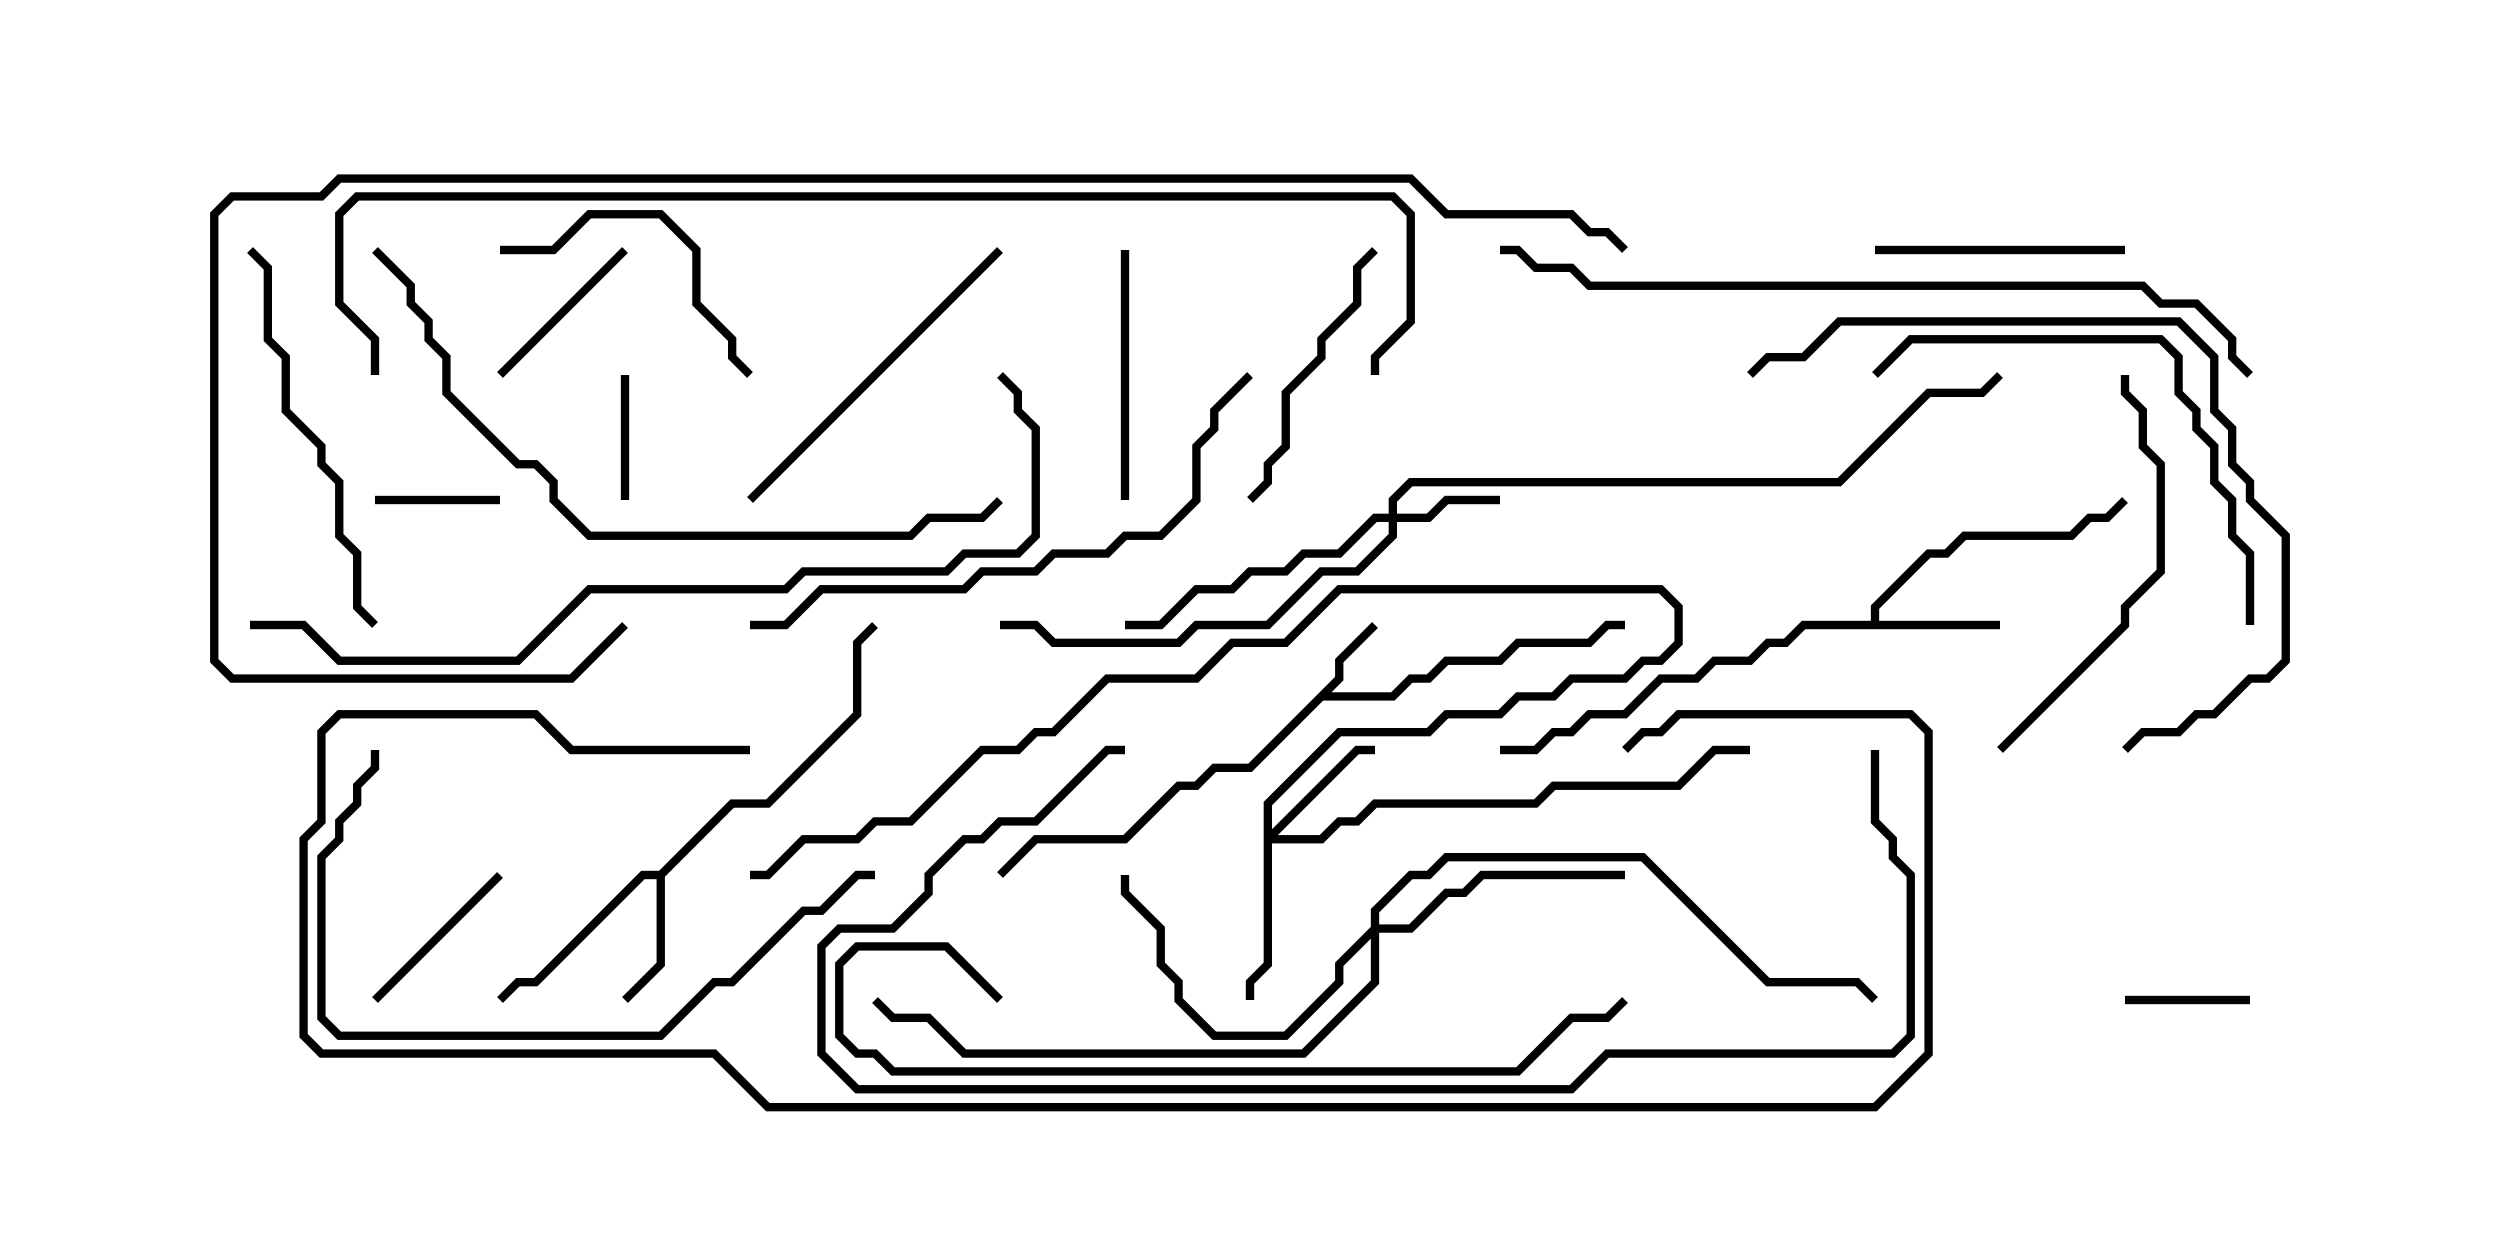 <svg version="1.1" width="30" height="15" xmlns="http://www.w3.org/2000/svg"><path d="M16.021,8.122L16.021,7.908L16.465,7.465L16.535,7.535L16.121,7.949L16.121,8.164L15.978,8.307L16.694,8.307L16.908,8.093L17.122,8.093L17.336,7.879L17.979,7.879L18.194,7.664L19.051,7.664L19.265,7.45L19.5,7.45L19.5,7.55L19.306,7.55L19.092,7.764L18.235,7.764L18.021,7.979L17.378,7.979L17.164,8.193L16.949,8.193L16.735,8.407L15.878,8.407L15.021,9.264L14.592,9.264L14.378,9.479L14.164,9.479L13.521,10.121L12.449,10.121L12.035,10.535L11.965,10.465L12.408,10.021L13.479,10.021L14.122,9.379L14.336,9.379L14.551,9.164L14.979,9.164z" stroke="none"/><path d="M22.45,7.45L22.45,7.265L23.122,6.593L23.336,6.593L23.551,6.379L24.836,6.379L25.051,6.164L25.265,6.164L25.465,5.965L25.535,6.035L25.306,6.264L25.092,6.264L24.878,6.479L23.592,6.479L23.378,6.693L23.164,6.693L22.55,7.306L22.55,7.45L24,7.45L24,7.55L21.664,7.55L21.449,7.764L21.235,7.764L21.021,7.979L20.592,7.979L20.378,8.193L19.949,8.193L19.521,8.621L19.092,8.621L18.878,8.836L18.664,8.836L18.449,9.05L18,9.05L18,8.95L18.408,8.95L18.622,8.736L18.836,8.736L19.051,8.521L19.479,8.521L19.908,8.093L20.336,8.093L20.551,7.879L20.979,7.879L21.194,7.664L21.408,7.664L21.622,7.45z" stroke="none"/><path d="M7.908,10.45L8.765,9.593L9.194,9.593L10.236,8.551L10.236,7.694L10.465,7.465L10.535,7.535L10.336,7.735L10.336,8.592L9.235,9.693L8.806,9.693L7.979,10.521L7.979,11.592L7.535,12.035L7.465,11.965L7.879,11.551L7.879,10.55L7.735,10.55L6.449,11.836L6.235,11.836L6.035,12.035L5.965,11.965L6.194,11.736L6.408,11.736L7.694,10.45z" stroke="none"/><path d="M16.664,6.164L16.664,5.979L16.908,5.736L22.051,5.736L23.122,4.664L23.765,4.664L23.965,4.465L24.035,4.535L23.806,4.764L23.164,4.764L22.092,5.836L16.949,5.836L16.764,6.021L16.764,6.164L17.122,6.164L17.336,5.95L18,5.95L18,6.05L17.378,6.05L17.164,6.264L16.764,6.264L16.764,6.449L16.306,6.907L15.878,6.907L15.235,7.55L14.378,7.55L14.164,7.764L12.622,7.764L12.408,7.55L12,7.55L12,7.45L12.449,7.45L12.664,7.664L14.122,7.664L14.336,7.45L15.194,7.45L15.836,6.807L16.265,6.807L16.664,6.408L16.664,6.264L16.521,6.264L16.092,6.693L15.664,6.693L15.449,6.907L15.021,6.907L14.806,7.121L14.378,7.121L13.949,7.55L13.5,7.55L13.5,7.45L13.908,7.45L14.336,7.021L14.765,7.021L14.979,6.807L15.408,6.807L15.622,6.593L16.051,6.593L16.479,6.164z" stroke="none"/><path d="M15.164,9.622L16.051,8.736L17.122,8.736L17.336,8.521L17.979,8.521L18.194,8.307L18.622,8.307L18.836,8.093L19.479,8.093L19.694,7.879L19.908,7.879L20.093,7.694L20.093,7.306L19.908,7.121L16.092,7.121L15.449,7.764L14.806,7.764L14.378,8.193L13.306,8.193L12.664,8.836L12.449,8.836L12.235,9.05L11.806,9.05L10.949,9.907L10.521,9.907L10.306,10.121L9.664,10.121L9.235,10.55L9,10.55L9,10.45L9.194,10.45L9.622,10.021L10.265,10.021L10.479,9.807L10.908,9.807L11.765,8.95L12.194,8.95L12.408,8.736L12.622,8.736L13.265,8.093L14.336,8.093L14.765,7.664L15.408,7.664L16.051,7.021L19.949,7.021L20.193,7.265L20.193,7.735L19.949,7.979L19.735,7.979L19.521,8.193L18.878,8.193L18.664,8.407L18.235,8.407L18.021,8.621L17.378,8.621L17.164,8.836L16.092,8.836L15.264,9.664L15.264,9.951L16.265,8.95L16.5,8.95L16.5,9.05L16.306,9.05L15.335,10.021L15.836,10.021L16.051,9.807L16.265,9.807L16.479,9.593L18.408,9.593L18.622,9.379L20.122,9.379L20.551,8.95L21,8.95L21,9.05L20.592,9.05L20.164,9.479L18.664,9.479L18.449,9.693L16.521,9.693L16.306,9.907L16.092,9.907L15.878,10.121L15.264,10.121L15.264,11.592L15.05,11.806L15.05,12L14.95,12L14.95,11.765L15.164,11.551z" stroke="none"/><path d="M16.45,11.122L16.45,10.908L16.908,10.45L17.122,10.45L17.336,10.236L19.735,10.236L21.235,11.736L22.306,11.736L22.535,11.965L22.465,12.035L22.265,11.836L21.194,11.836L19.694,10.336L17.378,10.336L17.164,10.55L16.949,10.55L16.55,10.949L16.55,11.093L16.908,11.093L17.336,10.664L17.551,10.664L17.765,10.45L19.5,10.45L19.5,10.55L17.806,10.55L17.592,10.764L17.378,10.764L16.949,11.193L16.55,11.193L16.55,11.806L15.664,12.693L11.551,12.693L11.122,12.264L10.694,12.264L10.465,12.035L10.535,11.965L10.735,12.164L11.164,12.164L11.592,12.593L15.622,12.593L16.45,11.765L16.45,11.264L16.121,11.592L16.121,11.806L15.449,12.479L14.551,12.479L14.093,12.021L14.093,11.806L13.879,11.592L13.879,11.164L13.45,10.735L13.45,10.5L13.55,10.5L13.55,10.694L13.979,11.122L13.979,11.551L14.193,11.765L14.193,11.979L14.592,12.379L15.408,12.379L16.021,11.765L16.021,11.551z" stroke="none"/><path d="M7.55,6L7.45,6L7.45,4.5L7.55,4.5z" stroke="none"/><path d="M27,11.95L27,12.05L25.5,12.05L25.5,11.95z" stroke="none"/><path d="M4.5,6.05L4.5,5.95L6,5.95L6,6.05z" stroke="none"/><path d="M6.035,4.535L5.965,4.465L7.465,2.965L7.535,3.035z" stroke="none"/><path d="M4.535,12.035L4.465,11.965L5.965,10.465L6.035,10.535z" stroke="none"/><path d="M13.45,3L13.55,3L13.55,6L13.45,6z" stroke="none"/><path d="M22.5,3.05L22.5,2.95L25.5,2.95L25.5,3.05z" stroke="none"/><path d="M16.465,2.965L16.535,3.035L16.336,3.235L16.336,3.664L15.907,4.092L15.907,4.306L15.479,4.735L15.479,5.378L15.264,5.592L15.264,5.806L15.035,6.035L14.965,5.965L15.164,5.765L15.164,5.551L15.379,5.336L15.379,4.694L15.807,4.265L15.807,4.051L16.236,3.622L16.236,3.194z" stroke="none"/><path d="M6,3.05L6,2.95L6.622,2.95L7.051,2.521L7.949,2.521L8.407,2.979L8.407,3.622L8.836,4.051L8.836,4.265L9.035,4.465L8.965,4.535L8.736,4.306L8.736,4.092L8.307,3.664L8.307,3.021L7.908,2.621L7.092,2.621L6.664,3.05z" stroke="none"/><path d="M11.965,2.965L12.035,3.035L9.035,6.035L8.965,5.965z" stroke="none"/><path d="M2.965,3.035L3.035,2.965L3.264,3.194L3.264,4.051L3.479,4.265L3.479,4.908L3.907,5.336L3.907,5.551L4.121,5.765L4.121,6.408L4.336,6.622L4.336,7.265L4.535,7.465L4.465,7.535L4.236,7.306L4.236,6.664L4.021,6.449L4.021,5.806L3.807,5.592L3.807,5.378L3.379,4.949L3.379,4.306L3.164,4.092L3.164,3.235z" stroke="none"/><path d="M24.035,9.035L23.965,8.965L25.45,7.479L25.45,7.265L25.879,6.836L25.879,5.592L25.664,5.378L25.664,4.949L25.45,4.735L25.45,4.5L25.55,4.5L25.55,4.694L25.764,4.908L25.764,5.336L25.979,5.551L25.979,6.878L25.55,7.306L25.55,7.521z" stroke="none"/><path d="M27.05,7.5L26.95,7.5L26.95,6.664L26.736,6.449L26.736,6.021L26.521,5.806L26.521,5.378L26.307,5.164L26.307,4.949L26.093,4.735L26.093,4.306L25.908,4.121L22.949,4.121L22.535,4.535L22.465,4.465L22.908,4.021L25.949,4.021L26.193,4.265L26.193,4.694L26.407,4.908L26.407,5.122L26.621,5.336L26.621,5.765L26.836,5.979L26.836,6.408L27.05,6.622z" stroke="none"/><path d="M10.5,10.45L10.5,10.55L10.306,10.55L9.878,10.979L9.664,10.979L8.806,11.836L8.592,11.836L7.949,12.479L4.051,12.479L3.807,12.235L3.807,10.265L4.021,10.051L4.021,9.836L4.236,9.622L4.236,9.408L4.45,9.194L4.45,9L4.55,9L4.55,9.235L4.336,9.449L4.336,9.664L4.121,9.878L4.121,10.092L3.907,10.306L3.907,12.194L4.092,12.379L7.908,12.379L8.551,11.736L8.765,11.736L9.622,10.879L9.836,10.879L10.265,10.45z" stroke="none"/><path d="M25.535,9.035L25.465,8.965L25.694,8.736L26.122,8.736L26.336,8.521L26.551,8.521L26.979,8.093L27.194,8.093L27.379,7.908L27.379,6.449L26.95,6.021L26.95,5.806L26.736,5.592L26.736,5.164L26.521,4.949L26.521,4.306L26.122,3.907L22.092,3.907L21.664,4.336L21.235,4.336L21.035,4.535L20.965,4.465L21.194,4.236L21.622,4.236L22.051,3.807L26.164,3.807L26.621,4.265L26.621,4.908L26.836,5.122L26.836,5.551L27.05,5.765L27.05,5.979L27.479,6.408L27.479,7.949L27.235,8.193L27.021,8.193L26.592,8.621L26.378,8.621L26.164,8.836L25.735,8.836z" stroke="none"/><path d="M9,7.55L9,7.45L9.408,7.45L9.836,7.021L11.551,7.021L11.765,6.807L12.408,6.807L12.622,6.593L13.265,6.593L13.479,6.379L13.908,6.379L14.307,5.979L14.307,5.336L14.521,5.122L14.521,4.908L14.965,4.465L15.035,4.535L14.621,4.949L14.621,5.164L14.407,5.378L14.407,6.021L13.949,6.479L13.521,6.479L13.306,6.693L12.664,6.693L12.449,6.907L11.806,6.907L11.592,7.121L9.878,7.121L9.449,7.55z" stroke="none"/><path d="M12.035,11.965L11.965,12.035L11.336,11.407L10.306,11.407L10.121,11.592L10.121,12.408L10.306,12.593L10.521,12.593L10.735,12.807L18.194,12.807L18.836,12.164L19.265,12.164L19.465,11.965L19.535,12.035L19.306,12.264L18.878,12.264L18.235,12.907L10.694,12.907L10.479,12.693L10.265,12.693L10.021,12.449L10.021,11.551L10.265,11.307L11.378,11.307z" stroke="none"/><path d="M4.465,3.035L4.535,2.965L4.979,3.408L4.979,3.622L5.193,3.836L5.193,4.051L5.407,4.265L5.407,4.694L6.235,5.521L6.449,5.521L6.693,5.765L6.693,5.979L7.092,6.379L10.908,6.379L11.122,6.164L11.765,6.164L11.965,5.965L12.035,6.035L11.806,6.264L11.164,6.264L10.949,6.479L7.051,6.479L6.593,6.021L6.593,5.806L6.408,5.621L6.194,5.621L5.307,4.735L5.307,4.306L5.093,4.092L5.093,3.878L4.879,3.664L4.879,3.449z" stroke="none"/><path d="M22.45,9L22.55,9L22.55,9.836L22.764,10.051L22.764,10.265L22.979,10.479L22.979,12.449L22.735,12.693L19.306,12.693L18.878,13.121L10.265,13.121L9.807,12.664L9.807,11.336L10.051,11.093L10.694,11.093L11.093,10.694L11.093,10.479L11.551,10.021L11.765,10.021L11.979,9.807L12.408,9.807L13.265,8.95L13.5,8.95L13.5,9.05L13.306,9.05L12.449,9.907L12.021,9.907L11.806,10.121L11.592,10.121L11.193,10.521L11.193,10.735L10.735,11.193L10.092,11.193L9.907,11.378L9.907,12.622L10.306,13.021L18.836,13.021L19.265,12.593L22.694,12.593L22.879,12.408L22.879,10.521L22.664,10.306L22.664,10.092L22.45,9.878z" stroke="none"/><path d="M18,3.05L18,2.95L18.235,2.95L18.449,3.164L18.878,3.164L19.092,3.379L25.735,3.379L25.949,3.593L26.378,3.593L26.836,4.051L26.836,4.265L27.035,4.465L26.965,4.535L26.736,4.306L26.736,4.092L26.336,3.693L25.908,3.693L25.694,3.479L19.051,3.479L18.836,3.264L18.408,3.264L18.194,3.05z" stroke="none"/><path d="M3,7.55L3,7.45L3.664,7.45L4.092,7.879L6.194,7.879L7.051,7.021L9.408,7.021L9.622,6.807L11.336,6.807L11.551,6.593L12.194,6.593L12.379,6.408L12.379,5.164L12.164,4.949L12.164,4.735L11.965,4.535L12.035,4.465L12.264,4.694L12.264,4.908L12.479,5.122L12.479,6.449L12.235,6.693L11.592,6.693L11.378,6.907L9.664,6.907L9.449,7.121L7.092,7.121L6.235,7.979L4.051,7.979L3.622,7.55z" stroke="none"/><path d="M9,8.95L9,9.05L6.836,9.05L6.408,8.621L4.092,8.621L3.907,8.806L3.907,9.878L3.693,10.092L3.693,12.408L3.878,12.593L8.592,12.593L9.235,13.236L22.479,13.236L23.093,12.622L23.093,8.806L22.908,8.621L20.164,8.621L19.949,8.836L19.735,8.836L19.535,9.035L19.465,8.965L19.694,8.736L19.908,8.736L20.122,8.521L22.949,8.521L23.193,8.765L23.193,12.664L22.521,13.336L9.194,13.336L8.551,12.693L3.836,12.693L3.593,12.449L3.593,10.051L3.807,9.836L3.807,8.765L4.051,8.521L6.449,8.521L6.878,8.95z" stroke="none"/><path d="M4.55,4.5L4.45,4.5L4.45,4.092L4.021,3.664L4.021,2.551L4.265,2.307L16.735,2.307L16.979,2.551L16.979,3.878L16.55,4.306L16.55,4.5L16.45,4.5L16.45,4.265L16.879,3.836L16.879,2.592L16.694,2.407L4.306,2.407L4.121,2.592L4.121,3.622L4.55,4.051z" stroke="none"/><path d="M7.465,7.465L7.535,7.535L6.878,8.193L2.765,8.193L2.521,7.949L2.521,2.551L2.765,2.307L3.836,2.307L4.051,2.093L16.949,2.093L17.378,2.521L18.878,2.521L19.092,2.736L19.306,2.736L19.535,2.965L19.465,3.035L19.265,2.836L19.051,2.836L18.836,2.621L17.336,2.621L16.908,2.193L4.092,2.193L3.878,2.407L2.806,2.407L2.621,2.592L2.621,7.908L2.806,8.093L6.836,8.093z" stroke="none"/></svg>